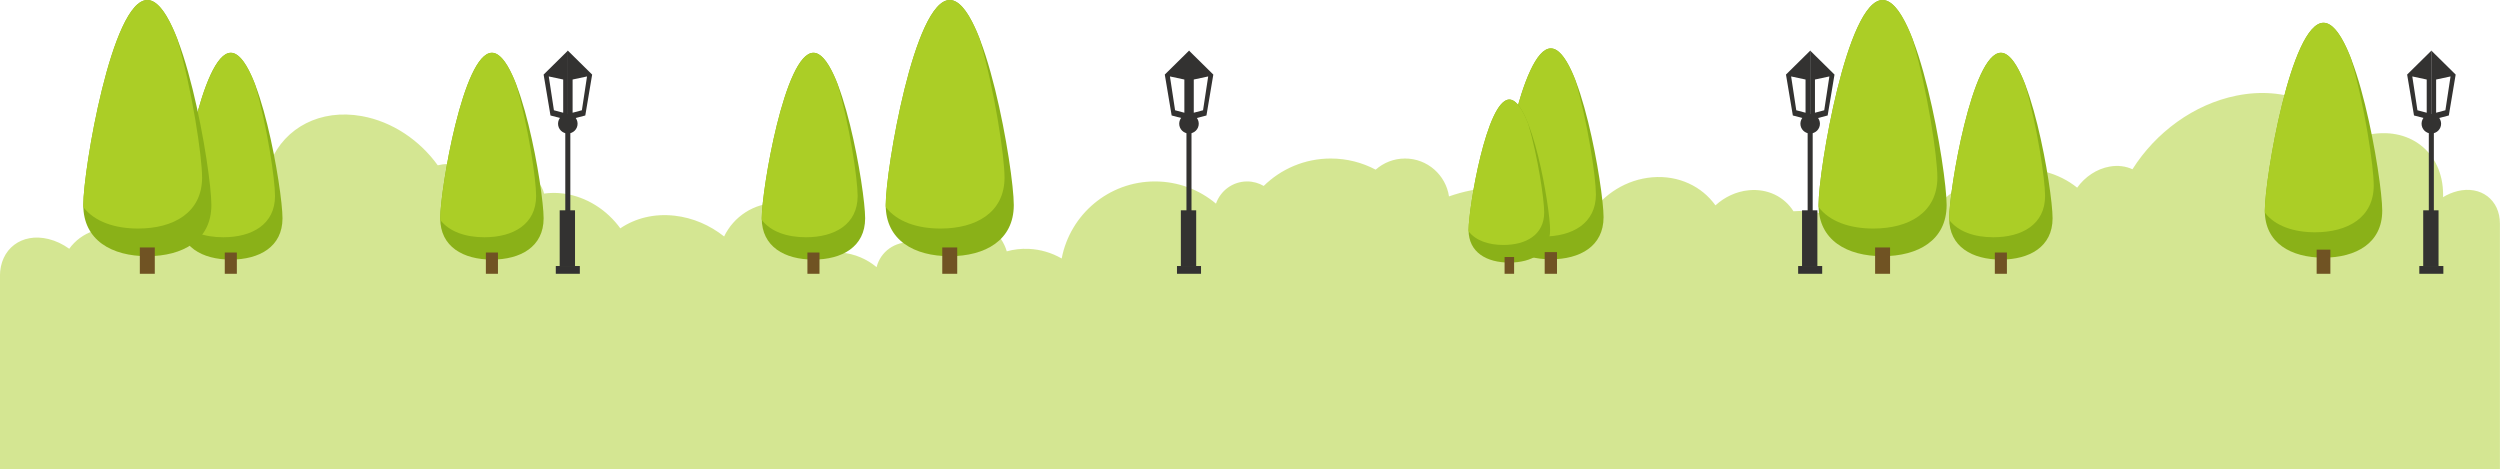 <?xml version="1.0" encoding="UTF-8"?><svg id="Layer_2" xmlns="http://www.w3.org/2000/svg" viewBox="0 0 1200 225.35"><defs><style>.cls-1{fill:#8ab118;}.cls-2,.cls-3{fill:#abce26;}.cls-3{opacity:.5;}.cls-4{fill:#333231;}.cls-5{fill:#705323;}</style></defs><g id="OBJECTS"><path class="cls-3" d="m1179.52,91.75c-2.41.6-4.71,1.59-6.86,2.88.01-.4.03-.8.03-1.2,0-20.57-16.44-33.19-36.78-28.56-2.75.63-5.43,1.55-8.02,2.71-10.2-17.45-30.65-26.42-54.3-21.69-20.59,4.13-38.86,17.7-50.01,35.36-3.14-1.47-6.88-2-10.9-1.3-6.31,1.1-11.94,4.96-15.64,10.13-8.92-7.16-21.06-10.52-34.47-8.48-17.91,2.73-33.63,14.39-42.38,29.79-3.24-1.77-7.15-2.54-11.36-1.99-5.04.65-9.65,3.07-13.19,6.55-7.83-9.9-20.44-15.6-34.77-14.54-4.32-6.9-12.34-11-21.53-10.08-6.05.6-11.6,3.28-15.92,7.25-6.5-9.1-17.59-14.5-30.21-13.49-12.58,1.01-23.66,8.16-30.18,18.26-12.47-9.18-28.35-14.21-45.65-13.37-7.62.38-14.96,1.86-21.86,4.29-1.54-10.28-10.38-18.18-21.09-18.18-5.42,0-10.34,2.03-14.11,5.35-6.43-3.41-13.76-5.35-21.54-5.35-12.54,0-23.9,5.02-32.19,13.16-2.34-1.36-5.05-2.16-7.95-2.16-6.94,0-12.81,4.46-14.97,10.66-7.92-6.65-18.14-10.66-29.29-10.66-22.24,0-40.75,15.92-44.77,36.99-4.72-2.72-10.13-4.38-15.88-4.63-3.66-.16-7.18.27-10.48,1.19-2.49-8.48-10.28-14.96-19.51-15.48-9.1-.51-16.8,4.93-19.4,12.94-2.06-.99-4.33-1.62-6.71-1.78-8.16-.55-14.99,4.52-16.87,11.91-4.68-3.89-10.52-6.44-16.85-6.96-.96-.08-1.91-.09-2.84-.08-2.18-13.47-13.86-23.76-27.95-23.76-11.25,0-20.97,6.56-25.54,16.07-6.73-5.34-14.88-8.95-23.68-9.96-9.91-1.14-19,1.2-26.15,6.06-6.35-8.78-16.14-15.16-27.13-16.68-3.28-.45-6.45-.43-9.46,0-1.04-4.63-5.05-8.54-9.86-9.25-5.12-.75-9.34,2.42-10.02,7.25-5.19-6.17-12.48-10.63-20.54-11.92-3.76-.6-7.34-.44-10.62.34-8.64-12-21.77-20.97-36.45-23.61-19.9-3.57-36.87,5.52-43.71,21.7-3.42-1.89-7.1-3.3-10.94-4.08-18.18-3.69-32.88,7.91-32.88,26.23,0,.63.02,1.27.06,1.9-6.89,1.46-12.09,6.47-13.77,13.62-3.59-2.19-7.49-3.83-11.56-4.76-11.68-2.68-21.9,1.11-27.63,9.07-3.02-2.17-6.39-3.81-9.95-4.68-12.89-3.17-23.32,4.73-23.32,17.81v92.81h1200v-117.97c0-11.48-9.16-18.43-20.48-15.63Z"/><path class="cls-1" d="m135.6,104.77c0,13.71-11.11,19.83-24.82,19.83s-24.82-6.12-24.82-19.83,11.11-79.44,24.82-79.44,24.82,65.73,24.82,79.44Z"/><path class="cls-2" d="m132.01,94.05c0-8-3.79-33.76-9.67-53.8-3.45-8.84-7.38-14.92-11.54-14.92-13.71,0-24.82,65.73-24.82,79.44,0,.27,0,.54.01.81,4.36,5.67,12.22,8.3,21.2,8.3,13.71,0,24.82-6.12,24.82-19.83Z"/><rect class="cls-5" x="107.89" y="121.21" width="5.8" height="10.21"/><path class="cls-1" d="m260.94,104.77c0,13.71-11.11,19.83-24.82,19.83s-24.82-6.12-24.82-19.83,11.11-79.44,24.82-79.44,24.82,65.73,24.82,79.44Z"/><path class="cls-2" d="m257.34,94.05c0-8-3.79-33.76-9.67-53.8-3.45-8.84-7.38-14.92-11.54-14.92-13.71,0-24.82,65.73-24.82,79.44,0,.27,0,.54.01.81,4.36,5.67,12.22,8.3,21.2,8.3,13.71,0,24.82-6.12,24.82-19.83Z"/><rect class="cls-5" x="233.22" y="121.21" width="5.8" height="10.21"/><path class="cls-1" d="m415.27,104.77c0,13.71-11.11,19.83-24.82,19.83s-24.82-6.12-24.82-19.83,11.11-79.44,24.82-79.44,24.82,65.73,24.82,79.44Z"/><path class="cls-2" d="m411.67,94.05c0-8-3.79-33.76-9.67-53.8-3.45-8.84-7.38-14.92-11.54-14.92-13.71,0-24.82,65.73-24.82,79.44,0,.27,0,.54.01.81,4.36,5.67,12.22,8.3,21.2,8.3,13.71,0,24.82-6.12,24.82-19.83Z"/><rect class="cls-5" x="387.56" y="121.21" width="5.8" height="10.21"/><path class="cls-1" d="m1143.47,101.15c0,15.57-12.62,22.52-28.18,22.52s-28.18-6.95-28.18-22.52,12.62-90.22,28.18-90.22,28.18,74.65,28.18,90.22Z"/><path class="cls-2" d="m1139.39,88.98c0-9.09-4.3-38.34-10.99-61.1-3.92-10.05-8.38-16.95-13.11-16.95-15.57,0-28.18,74.65-28.18,90.22,0,.31,0,.62.02.92,4.95,6.44,13.88,9.42,24.08,9.42,15.57,0,28.18-6.95,28.18-22.52Z"/><rect class="cls-5" x="1111.99" y="119.83" width="6.59" height="11.59"/><path class="cls-1" d="m985.24,104.77c0,13.71-11.11,19.83-24.82,19.83s-24.82-6.12-24.82-19.83,11.11-79.44,24.82-79.44,24.82,65.73,24.82,79.44Z"/><path class="cls-2" d="m981.64,94.05c0-8-3.79-33.76-9.67-53.8-3.45-8.84-7.38-14.92-11.54-14.92-13.71,0-24.82,65.73-24.82,79.44,0,.27,0,.54.01.81,4.36,5.67,12.22,8.3,21.2,8.3,13.71,0,24.82-6.12,24.82-19.83Z"/><rect class="cls-5" x="957.52" y="121.21" width="5.8" height="10.21"/><path class="cls-1" d="m101.46,98.41c0,16.98-13.76,24.56-30.74,24.56s-30.74-7.58-30.74-24.56S53.74,0,70.72,0s30.74,81.43,30.74,98.41Z"/><path class="cls-2" d="m97,85.13c0-9.92-4.7-41.82-11.98-66.64C80.74,7.53,75.88,0,70.72,0c-16.98,0-30.74,81.43-30.74,98.41,0,.34,0,.67.02,1.01,5.4,7.02,15.14,10.28,26.27,10.28,16.98,0,30.74-7.58,30.74-24.56Z"/><rect class="cls-5" x="67.12" y="118.78" width="7.18" height="12.64"/><path class="cls-1" d="m486.62,98.41c0,16.98-13.76,24.56-30.74,24.56s-30.74-7.58-30.74-24.56S438.9,0,455.88,0s30.74,81.43,30.74,98.41Z"/><path class="cls-2" d="m482.17,85.13c0-9.92-4.7-41.82-11.98-66.64-4.27-10.96-9.14-18.49-14.3-18.49-16.98,0-30.74,81.43-30.74,98.41,0,.34,0,.67.02,1.01,5.4,7.02,15.14,10.28,26.27,10.28,16.98,0,30.74-7.58,30.74-24.56Z"/><rect class="cls-5" x="452.29" y="118.78" width="7.18" height="12.64"/><path class="cls-1" d="m934.38,98.41c0,16.98-13.76,24.56-30.74,24.56s-30.74-7.58-30.74-24.56S886.66,0,903.64,0s30.74,81.43,30.74,98.41Z"/><path class="cls-2" d="m929.93,85.13c0-9.92-4.7-41.82-11.98-66.64-4.27-10.96-9.14-18.49-14.3-18.49-16.98,0-30.74,81.43-30.74,98.41,0,.34,0,.67.02,1.01,5.4,7.02,15.14,10.28,26.27,10.28,16.98,0,30.74-7.58,30.74-24.56Z"/><rect class="cls-5" x="900.05" y="118.78" width="7.18" height="12.64"/><path class="cls-1" d="m769.71,104.24c0,13.98-11.33,20.22-25.31,20.22s-25.31-6.24-25.31-20.22,11.33-81.01,25.31-81.01,25.31,67.04,25.31,81.01Z"/><path class="cls-2" d="m766.04,93.31c0-8.16-3.87-34.43-9.87-54.86-3.52-9.02-7.52-15.22-11.77-15.22-13.98,0-25.31,67.04-25.31,81.01,0,.28,0,.56.02.83,4.44,5.78,12.47,8.46,21.62,8.46,13.98,0,25.31-6.24,25.31-20.22Z"/><rect class="cls-5" x="741.45" y="121.01" width="5.91" height="10.41"/><path class="cls-1" d="m744.05,110.41c0,10.81-8.76,15.63-19.57,15.63s-19.57-4.83-19.57-15.63,8.76-62.63,19.57-62.63,19.57,51.83,19.57,62.63Z"/><path class="cls-2" d="m741.21,101.96c0-6.31-2.99-26.62-7.63-42.42-2.72-6.97-5.82-11.77-9.1-11.77-10.81,0-19.57,51.83-19.57,62.63,0,.22,0,.43.01.64,3.43,4.47,9.64,6.54,16.72,6.54,10.81,0,19.57-4.83,19.57-15.63Z"/><rect class="cls-5" x="722.2" y="123.37" width="4.57" height="8.05"/><rect class="cls-4" x="266.78" y="127.69" width="11.54" height="3.73"/><rect class="cls-4" x="268.65" y="100.95" width="7.36" height="26.74"/><rect class="cls-4" x="271.34" y="59.39" width="2.42" height="52.35"/><circle class="cls-4" cx="272.55" cy="59.39" r="4.69"/><path class="cls-4" d="m272.55,24.27v33.35l8.39-2.19,3.29-19.63-11.69-11.53Zm6.75,28.66l-4.45,1.18v-15.94l6.92-1.48-2.47,16.24Z"/><path class="cls-4" d="m260.94,35.8l3.29,19.63,8.39,2.19V24.27l-11.69,11.53Zm9.39,18.31l-4.45-1.18-2.47-16.24,6.92,1.48v15.94Z"/><rect class="cls-4" x="564.95" y="127.69" width="11.54" height="3.73"/><rect class="cls-4" x="566.81" y="100.95" width="7.36" height="26.74"/><rect class="cls-4" x="569.5" y="59.39" width="2.42" height="52.35"/><circle class="cls-4" cx="570.71" cy="59.39" r="4.69"/><path class="cls-4" d="m570.71,24.27v33.35l8.39-2.19,3.29-19.63-11.69-11.53Zm6.75,28.66l-4.45,1.18v-15.94l6.92-1.48-2.47,16.24Z"/><path class="cls-4" d="m559.1,35.8l3.29,19.63,8.39,2.19V24.27l-11.69,11.53Zm9.39,18.31l-4.45-1.18-2.47-16.24,6.92,1.48v15.94Z"/><rect class="cls-4" x="863.11" y="127.69" width="11.54" height="3.73"/><rect class="cls-4" x="864.98" y="100.95" width="7.36" height="26.74"/><rect class="cls-4" x="867.67" y="59.39" width="2.42" height="52.35"/><circle class="cls-4" cx="868.88" cy="59.39" r="4.69"/><path class="cls-4" d="m868.88,24.27v33.35l8.39-2.19,3.29-19.63-11.69-11.53Zm6.75,28.66l-4.45,1.18v-15.94l6.92-1.48-2.47,16.24Z"/><path class="cls-4" d="m857.27,35.8l3.29,19.63,8.39,2.19V24.27l-11.69,11.53Zm9.39,18.31l-4.45-1.18-2.47-16.24,6.92,1.48v15.94Z"/><rect class="cls-4" x="1161.27" y="127.69" width="11.54" height="3.73"/><rect class="cls-4" x="1163.14" y="100.95" width="7.36" height="26.74"/><rect class="cls-4" x="1165.83" y="59.39" width="2.42" height="52.35"/><circle class="cls-4" cx="1167.04" cy="59.39" r="4.69"/><path class="cls-4" d="m1167.04,24.27v33.35l8.39-2.19,3.29-19.63-11.69-11.53Zm6.75,28.66l-4.45,1.18v-15.94l6.92-1.48-2.47,16.24Z"/><path class="cls-4" d="m1155.43,35.8l3.29,19.63,8.39,2.19V24.27l-11.69,11.53Zm9.39,18.31l-4.45-1.18-2.47-16.24,6.92,1.48v15.94Z"/></g></svg>